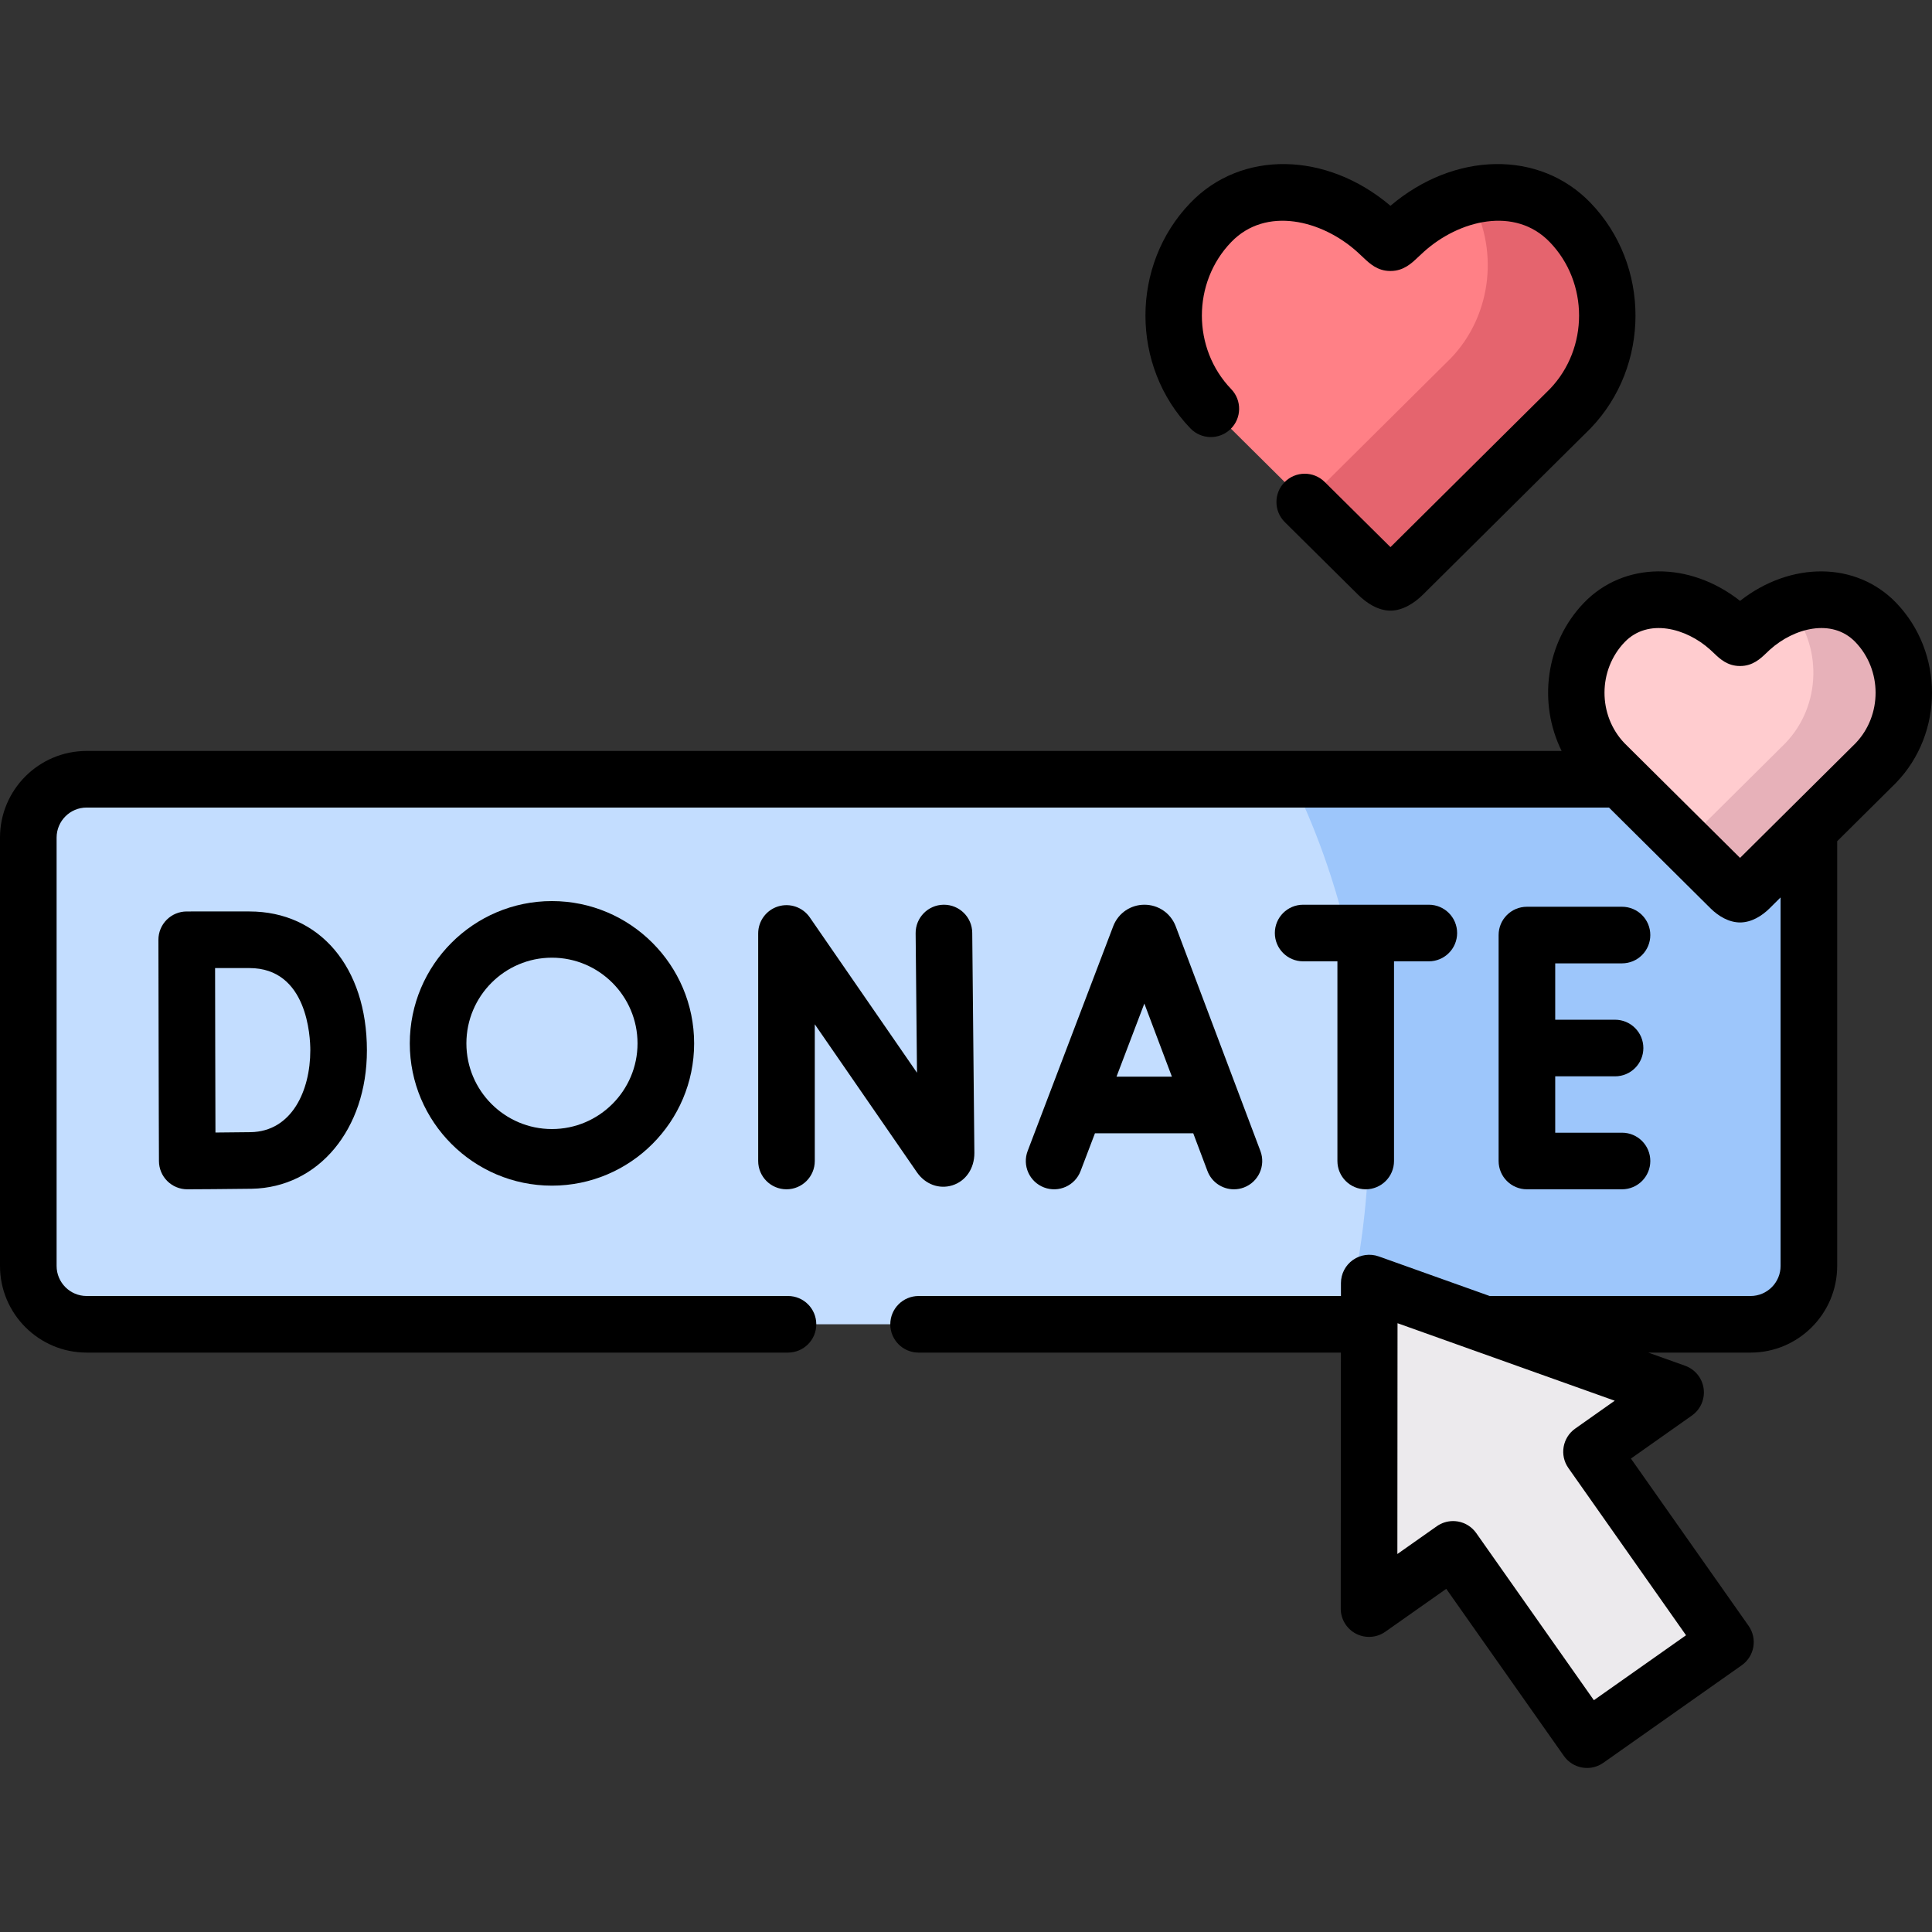<svg id="Capa_1" enable-background="new 0 0 512 512" height="512" viewBox="0 0 512 512" width="512" xmlns="http://www.w3.org/2000/svg"><rect x="0" y="0" width="512" height="512" fill="#333333" stroke="none"/><g><g><path clip-rule="evenodd" d="m429.481 206.511h-406.531c-8.476 0-15.421 6.896-15.449 15.38v.085 113.509.085c.028 8.485 6.973 15.38 15.449 15.38h440.974c8.504 0 15.449-6.952 15.449-15.466v-113.507c0-.681-.028-1.362-.113-2.043l-15.591 15.466c-1.276.993-1.899 1.561-2.523 1.561-.652 0-1.276-.568-2.551-1.561z" fill="#c3ddff" fill-rule="evenodd"/></g><g><path clip-rule="evenodd" d="m393.48 350.951h70.444c8.504 0 15.449-6.952 15.449-15.466v-113.508c0-.681-.028-1.362-.113-2.043l-15.591 15.466c-1.276.993-1.899 1.561-2.523 1.561-.652 0-1.276-.568-2.551-1.561l-29.113-28.888h-87.169c6.18 12.543 11.112 26.221 14.627 40.75 2.353 9.79 4.025 19.949 4.989 30.392.624 6.697.935 13.536.935 20.46 0 18.445-2.268 36.209-6.435 52.838h6.435v-10.925z" fill="#9dc6fb" fill-rule="evenodd"/></g><g><path clip-rule="evenodd" d="m497.09 202.226c9.893-10.244 9.893-27.015 0-37.288-8.986-9.308-23.5-6.981-33.082 1.674-1.758 1.617-2.41 2.412-2.863 2.384-.482.028-1.106-.766-2.891-2.384-9.581-8.655-24.095-10.982-33.082-1.674-9.893 10.273-9.893 27.043 0 37.288l4.025 3.973.284.312 29.113 28.888c1.276.993 1.899 1.561 2.551 1.561.624 0 1.247-.568 2.523-1.561l15.591-15.466 13.834-13.735z" fill="#ffcccf" fill-rule="evenodd"/></g><g><path clip-rule="evenodd" d="m416.101 58.949c-11.878-12.344-31.097-9.251-43.797 2.213-2.353 2.1-3.175 3.178-3.827 3.15-.624.028-1.446-1.05-3.799-3.15-12.7-11.464-31.919-14.558-43.797-2.213-13.097 13.564-13.097 35.784 0 49.376l5.301 5.25 38.949 38.65c1.673 1.334 2.523 2.072 3.345 2.1.85-.028 1.701-.766 3.373-2.1l38.949-38.65 5.301-5.25c13.099-13.592 13.099-35.811.002-49.376z" fill="#ff8086" fill-rule="evenodd"/></g><g><path clip-rule="evenodd" d="m444.052 368.999-50.572-18.048-30.616-10.925v10.925l-.056 75.342 22.281-15.693 35.491 50.426 36.682-25.851-35.491-50.455z" fill="#eceaed" fill-rule="evenodd"/></g><g><path clip-rule="evenodd" d="m497.09 164.938c-6.208-6.442-15.081-7.293-23.103-4.37 9.043 10.329 8.759 26.419-.85 36.38l-3.997 3.973-22.65 22.475 12.104 12.004c1.276.993 1.899 1.561 2.551 1.561.624 0 1.247-.568 2.523-1.561l15.591-15.466 13.834-13.735 3.997-3.973c9.893-10.244 9.893-27.015 0-37.288z" fill="#e7b1b9" fill-rule="evenodd"/></g><g><path clip-rule="evenodd" d="m389.313 51.997c7.966 13.422 6.322 31.357-4.876 42.991l-5.301 5.25-33.195 32.946 19.191 19.041c1.673 1.334 2.523 2.072 3.345 2.1.85-.028 1.701-.766 3.373-2.1l38.949-38.65 5.301-5.25c13.097-13.593 13.097-35.812 0-49.376-7.256-7.519-17.234-9.307-26.787-6.952z" fill="#e5646e" fill-rule="evenodd"/></g><g><path d="m206.195 240.214c-3.134.977-5.269 3.877-5.269 7.16v60.301c0 4.143 3.357 7.5 7.5 7.5s7.5-3.357 7.5-7.5v-36.229l27.066 39.217c2.207 3.194 5.884 4.554 9.373 3.47 3.557-1.11 5.856-4.446 5.856-8.573l-.567-58.372c-.04-4.117-3.391-7.427-7.498-7.427-.025 0-.05 0-.075 0-4.142.041-7.467 3.431-7.427 7.573l.359 36.952-28.413-41.171c-1.864-2.701-5.268-3.876-8.405-2.901z"/><path d="m49.482 241.548c-1.992 0-3.903.793-5.31 2.203-1.407 1.411-2.195 3.323-2.19 5.316 0 .001.057 22.546.057 29.21 0 8.154.086 29.429.086 29.429.008 1.99.807 3.896 2.22 5.296 1.405 1.393 3.303 2.174 5.28 2.174h.035c.5-.002 12.321-.058 17.051-.143 17.688-.319 30.525-15.741 30.525-36.671 0-22.02-12.515-36.814-31.142-36.814zm32.754 36.815c0 10.646-4.884 21.476-15.794 21.672-2.152.039-5.918.072-9.345.096-.025-6.924-.058-16.858-.058-21.854 0-4.165-.022-14.529-.039-21.728h9.094c15.364 0 16.142 18.171 16.142 21.814z"/><path d="m286.362 310.345 3.811-10.01h26.049l3.764 9.987c1.132 3.005 3.986 4.857 7.019 4.857.879 0 1.773-.155 2.645-.484 3.876-1.461 5.833-5.787 4.372-9.663l-22.451-59.564c-.018-.047-.036-.094-.055-.141-1.353-3.381-4.581-5.566-8.225-5.566s-6.872 2.185-8.225 5.566c-.016.039-.031.078-.046.117l-22.677 59.564c-1.475 3.871.469 8.204 4.34 9.678 3.873 1.475 8.206-.47 9.679-4.341zm16.901-44.392 7.306 19.381h-14.684z"/><path d="m429.849 255.3c4.143 0 7.5-3.357 7.5-7.5s-3.357-7.5-7.5-7.5h-25.201c-4.143 0-7.5 3.357-7.5 7.5v59.876c0 4.143 3.358 7.5 7.5 7.5h25.201c4.143 0 7.5-3.357 7.5-7.5s-3.357-7.5-7.5-7.5h-17.701v-14.938h15.859c4.143 0 7.5-3.357 7.5-7.5s-3.357-7.5-7.5-7.5h-15.859v-14.938z"/><path d="m361.929 315.176c4.143 0 7.5-3.357 7.5-7.5v-52.915h9.225c4.143 0 7.5-3.357 7.5-7.5s-3.357-7.5-7.5-7.5h-33.308c-4.143 0-7.5 3.357-7.5 7.5s3.358 7.5 7.5 7.5h9.083v52.915c0 4.142 3.357 7.5 7.5 7.5z"/><path d="m108.599 276.518c0 20.784 16.896 37.693 37.663 37.693 20.783 0 37.69-16.909 37.69-37.693 0-20.8-16.908-37.722-37.69-37.722-20.767-.001-37.663 16.922-37.663 37.722zm60.353 0c0 12.513-10.179 22.693-22.69 22.693-12.496 0-22.663-10.18-22.663-22.693 0-12.529 10.166-22.722 22.663-22.722 12.511 0 22.69 10.193 22.69 22.722z"/><path d="m502.485 159.729c-10.575-10.954-27.915-11.024-41.35-.493-13.397-10.532-30.766-10.477-41.365.499-10.23 10.622-12.199 26.599-5.921 39.275h-390.899c-12.655 0-22.95 10.303-22.95 22.967v113.509c0 12.663 10.295 22.965 22.95 22.965h185.875c4.143 0 7.5-3.357 7.5-7.5s-3.357-7.5-7.5-7.5h-185.875c-4.383 0-7.949-3.573-7.949-7.965v-113.509c0-4.393 3.566-7.966 7.949-7.966h403.449l26.91 26.71c2.063 2.054 4.867 3.74 7.837 3.739 2.959-.001 5.751-1.692 7.806-3.737l2.921-2.899v97.663c0 4.392-3.566 7.965-7.949 7.965h-69.148l-29.39-10.488c-2.295-.82-4.848-.472-6.84.932-1.993 1.404-3.179 3.69-3.181 6.127l-.002 3.43h-111.927c-4.143 0-7.5 3.357-7.5 7.5s3.357 7.5 7.5 7.5h111.916l-.045 67.836c-.002 2.802 1.558 5.37 4.044 6.661 2.486 1.29 5.484 1.089 7.775-.524l16.147-11.372 31.173 44.291c1.145 1.628 2.89 2.733 4.851 3.073.427.074.855.11 1.282.11 1.536 0 3.048-.473 4.32-1.369l36.682-25.852c3.384-2.385 4.195-7.061 1.814-10.447l-31.182-44.328 16.161-11.404c2.288-1.614 3.486-4.369 3.107-7.144-.379-2.774-2.272-5.107-4.91-6.048l-9.764-3.484h27.115c12.655 0 22.95-10.302 22.95-22.965v-112.552l15.504-15.389c.036-.036.072-.072.107-.109 12.687-13.136 12.69-34.534.002-47.708zm-55.669 273.632-24.423 17.211-31.172-44.289c-1.145-1.627-2.89-2.732-4.85-3.073-.427-.074-.855-.11-1.283-.11-1.536 0-3.046.472-4.318 1.368l-10.452 7.361.04-61.165 57.559 20.54-10.47 7.388c-3.381 2.386-4.19 7.059-1.811 10.444zm44.928-236.396-30.612 30.384-30.622-30.392c-7.087-7.402-7.065-19.413.058-26.809 6.176-6.396 16.284-3.728 22.649 2.022.465.421.841.78 1.152 1.076 1.373 1.309 3.415 3.253 6.712 3.253.041-.001.081-.001.121 0 3.304 0 5.391-1.996 6.795-3.34.302-.288.66-.632 1.038-.98 6.375-5.758 16.483-8.428 22.652-2.036 7.132 7.403 7.152 19.42.057 26.822z"/><path d="m326.086 113.728c2.982-2.874 3.071-7.622.197-10.606-10.363-10.755-10.365-28.234.003-38.972 9.213-9.57 24.066-5.815 33.398 2.609.685.611 1.226 1.127 1.664 1.544 1.565 1.49 3.688 3.512 7.074 3.511.036-.001.072-.001.106 0 3.409 0 5.554-2.038 7.135-3.54.434-.412.965-.918 1.665-1.543 9.302-8.397 24.156-12.153 33.376-2.572 10.34 10.709 10.357 28.144.053 38.904l-42.268 41.932-17.441-17.281c-2.941-2.913-7.691-2.895-10.607.05-2.915 2.942-2.893 7.691.05 10.607l19.362 19.183c2.259 2.247 5.35 4.27 8.623 4.272 3.274.001 6.397-2.027 8.657-4.276l38.943-38.644 5.301-5.249c.042-.041.083-.083.124-.125 15.898-16.5 15.895-43.322.003-59.781-13.512-14.045-36.08-13.604-53.015.784-16.962-14.389-39.51-14.818-53.004-.793-15.901 16.468-15.904 43.29-.006 59.79 2.877 2.98 7.624 3.07 10.607.196z"/></g></g></svg>